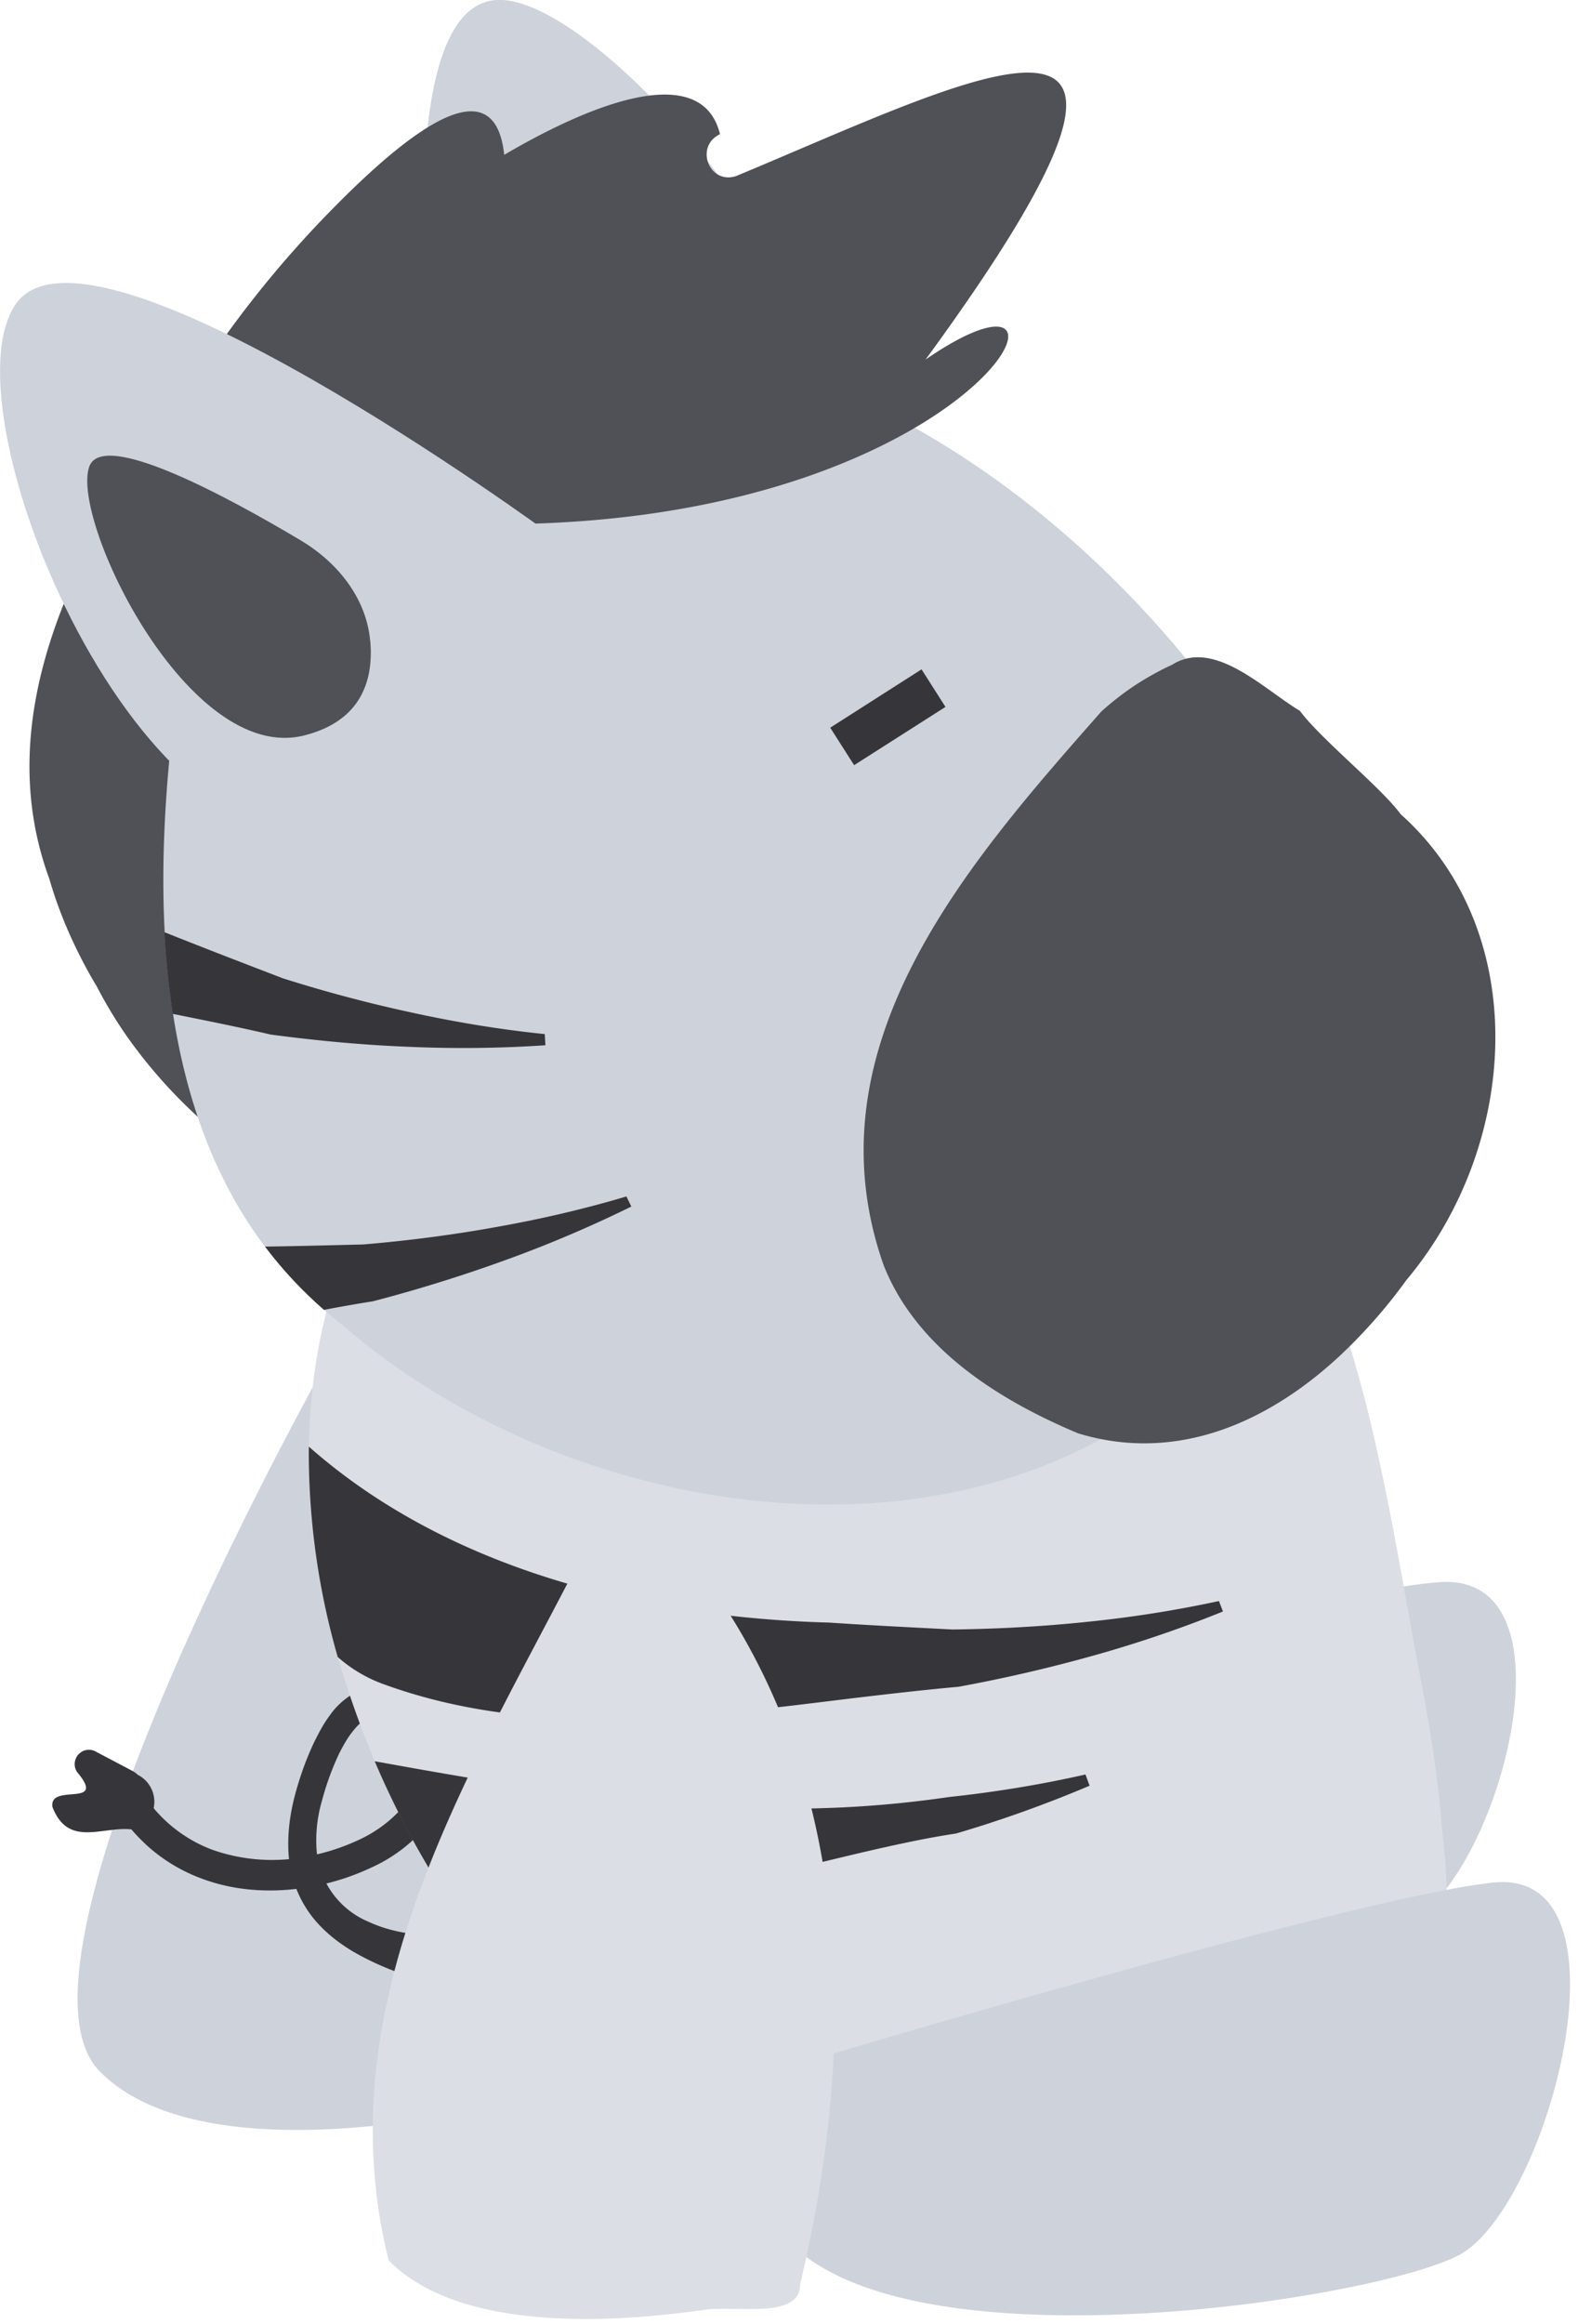 <svg xmlns="http://www.w3.org/2000/svg" fill="none" viewBox="0 0 142 209">
    <g clip-path="url(#a)">
        <path fill="#CED2DB"
            d="M29.92 121.54s-30.96 54.63-20.94 64.77c10.02 10.14 38.19 2.5 38.19 2.5s9.68-67.19-17.25-67.28v.01ZM66 156.73s50.58-13.36 63.41-14.42c12.83-1.06 5.57 25.88-2.28 30.39-7.85 4.51-76.88 12.97-61.14-15.97H66Z" />
        <path fill="#36353A"
            d="M41.83 179.07c-1.03-.19-1.82-.41-2.71-.64-.86-.24-1.7-.47-2.54-.77a24.68 24.68 0 0 1-4.85-2.16c-1.53-.92-3-2.11-4.05-3.68a10.32 10.32 0 0 1-1.72-5.21c-.1-1.81.16-3.56.6-5.22.45-1.66 1-3.21 1.75-4.78.4-.78.79-1.56 1.35-2.3a6.69 6.69 0 0 1 2.19-2.01 4 4 0 0 1 3.46-.15 5.93 5.93 0 0 1 2.35 2.01 10.55 10.55 0 0 1 1.85 5.19c.07.93.03 1.9-.23 2.88-.25 1-.85 1.96-1.48 2.64a13.99 13.99 0 0 1-4.38 3.1 21.7 21.7 0 0 1-4.92 1.63c-3.37.68-6.99.62-10.33-.63a15.2 15.2 0 0 1-4.6-2.68 16.65 16.65 0 0 1-3.4-4.05c-.4-.66-.19-1.52.47-1.91.66-.4 1.51-.19 1.91.47a12.7 12.7 0 0 0 6.58 5.58 16.21 16.21 0 0 0 8.83.53c1.48-.3 2.93-.78 4.29-1.41a11.85 11.85 0 0 0 3.53-2.46c.46-.51.74-.97.9-1.55.16-.58.21-1.26.16-1.94a8.07 8.07 0 0 0-1.32-3.88 3.45 3.45 0 0 0-1.25-1.16 1.37 1.37 0 0 0-1.23.04c-.46.22-.94.7-1.36 1.25-.43.54-.79 1.2-1.14 1.87a24.97 24.97 0 0 0-1.58 4.34 12.55 12.55 0 0 0-.47 4.39 7.64 7.64 0 0 0 4.68 6.45c1.31.61 2.78.97 4.27 1.13.75.06 1.5.1 2.25.06a9.88 9.88 0 0 0 2.14-.29 2.76 2.76 0 1 1 .28 5.36l-.26-.05-.02.01Z" />
        <path fill="#36353A"
            d="M7.3 157.59c.4-.27.91-.27 1.3-.06l3.3 1.74c.19.1.35.22.5.36a2.73 2.73 0 0 1-.21 4.96c-2.71-.53-5.99 1.77-7.47-2.07-.33-2.21 5 .16 2.21-3.15-.39-.59-.22-1.4.38-1.78H7.3Z" />
        <path fill="#DCDEE5"
            d="M129.83 165.09c1.17 10.36.17 24.36-10.68 28.49a43.04 43.04 0 0 1-10.12 4.57c-11.41 4.92-21.09 6.17-29.34 4.71a35.53 35.53 0 0 1-11.37-4.11 99.95 99.95 0 0 1-18.54-16.08 80.58 80.58 0 0 1-19.37-33.63l-.01-.01a66.41 66.41 0 0 1-2.6-18.92c.11-7.62 1.74-15.02 5.21-21.66 8-15 24-28 42.96-26.76 2.55.13 5.18.52 7.9 1.21a49.7 49.7 0 0 1 9.52 3.53 67.9 67.9 0 0 1 10.17 6.17c18.44 14.85 20.44 38.85 24.62 60.19.78 4.21 1.33 8.32 1.64 12.31l.01-.01Z" />
        <path fill="#CED2DB"
            d="M39.23 36.34S34.24-.68 45.25 0c11.01.69 39.54 36.62 26.21 45.61-13.33 8.99-32.24-9.28-32.24-9.28l.01.01Z" />
        <path fill="#4F5156"
            d="M19.33 101.79a45.25 45.25 0 0 1-7.82-8.45 39.66 39.66 0 0 1-2.78-4.58 44.06 44.06 0 0 1-2.5-4.81 39 39 0 0 1-1.8-4.93c-6.24-17.03 5.18-34.19 15.15-47.81a96.61 96.61 0 0 1 10.46-12.54c23.61-23.96 15.83 6.25 4.79 36.62-.44 1.22-.89 2.43-1.35 3.65-5.28 12.25-6.94 26.47-11.69 38.98a68.08 68.08 0 0 1-2.47 3.88l.01-.01Z" />
        <path fill="#CED2DB"
            d="M116.94 110.98a37.19 37.19 0 0 1-2.48 4.56 34.98 34.98 0 0 1-10.55 10.83 41.63 41.63 0 0 1-4.82 3.06c-21.09 11.51-50.55 5.14-68.31-10.28a37.39 37.39 0 0 1-6.93-7.02c-4.57-6.06-7.09-13.28-8.28-20.94a77.3 77.3 0 0 1-.75-7.34c-.4-7.62.24-15.43 1.28-22.8.13-.54.26-1.09.41-1.62a40.85 40.85 0 0 1 6.92-14.15 33.55 33.55 0 0 1 2.3-2.74 39.88 39.88 0 0 1 8.12-6.76l.32-.16a45.54 45.54 0 0 1 4.77-2.13c11.93-4.51 24.22-3.39 35.61 1.23a65.94 65.94 0 0 1 7.81 3.78c9.25 5.2 17.65 12.56 24.4 20.79a96.23 96.23 0 0 1 3.35 4.32 71.45 71.45 0 0 1 3.2 4.8c1.5 4.58 5.86 8.18 5.71 13.71.26 1.33.47 2.68.63 4.05 1.24 8.34 0 16.49-2.67 24.83l-.04-.02Z" />
        <path fill="#4F5156"
            d="M126.02 73.21c11.89 10.61 10.71 29.81.54 41.92a47.57 47.57 0 0 1-5.99 6.81c-5.48 5.09-12.09 8.39-19.23 7.81a20.52 20.52 0 0 1-4.34-.84c-7.32-3.07-12.2-6.75-15.15-10.87a19.4 19.4 0 0 1-2.34-4.26c-6.92-19.72 7.59-36.17 19.6-49.79a26.1 26.1 0 0 1 2.95-2.3 26.2 26.2 0 0 1 3.43-1.91c3.79-2.37 8.25 2.23 11.48 4.15 1.91 2.57 7.25 6.84 9.05 9.27v.01ZM17.2 44.1C8.66 38.29 60.94-3.83 64.79 12.07c-2.3 1.09-1 4.55 1.44 3.77 21.68-9.01 44.63-21.21 17.06 16.5 19.99-13.78.23 25.78-66.08 11.75l-.01.01Z" />
        <path fill="#CED2DB"
            d="M49.42 47.98S8.13 17.7 1.42 27.35C-5.29 37 13.01 80.61 31.4 74.27c18.39-6.34 18.02-26.28 18.02-26.28v-.01Z" />
        <path fill="#4F5156"
            d="M33.31 57.63c-.32-3.6-2.67-6.89-6.27-9.04C20.56 44.73 9.18 38.54 8.02 42c-1.64 4.86 8.94 26.76 19.34 24.15 5.27-1.32 6.26-5.11 5.96-8.52h-.01Z" />
        <path fill="#36353A"
            d="m49.02 93 .06 1.01c-4.09.28-8.21.32-12.33.14-4.11-.16-8.25-.55-12.39-1.1-2.88-.67-5.83-1.26-8.81-1.86a77.3 77.3 0 0 1-.75-7.34l.32.12c3.45 1.38 6.92 2.71 10.33 4.02 3.79 1.2 7.68 2.24 11.64 3.09 3.94.86 7.93 1.52 11.94 1.93l-.01-.01Zm7.77 15.53a111.34 111.34 0 0 1-11.35 4.82 135.2 135.2 0 0 1-11.88 3.69c-1.45.23-2.93.49-4.4.77a37.39 37.39 0 0 1-5.31-5.69c2.95-.04 5.9-.12 8.81-.19 3.96-.33 7.95-.84 11.94-1.56 3.97-.7 7.91-1.61 11.77-2.76l.44.91-.02.01ZM82.93 60.2l-8.22 5.25 2.15 3.37 8.22-5.24-2.15-3.37Z" />
        <path fill="#CED2DB"
            d="M70.64 185.99s50.88-15.32 63.75-16.67c12.87-1.34 5.22 28.24-2.71 33.28-7.93 5.04-77.23 15.27-61.04-16.61Z" />
        <path fill="#36353A"
            d="M110.05 144.94c-3.8 1.54-7.7 2.86-11.67 3.97a135.8 135.8 0 0 1-12.12 2.8c-3.21.29-6.48.67-9.76 1.06-13.72 1.68-28.41 3.68-42.06-1.32a12.75 12.75 0 0 1-4.04-2.41l-.01-.01a66.41 66.41 0 0 1-2.6-18.92c12.49 11.03 29.99 15.37 46.87 15.83 3.7.25 7.41.43 11.06.62 3.98-.05 8-.26 12.02-.68a107.2 107.2 0 0 0 11.95-1.88l.36.94Zm-12 15.67a110.87 110.87 0 0 1-12.02 4.3c-6.1.91-13.64 3.08-21.23 4.69-3.8.8-7.61 1.46-11.25 1.76-4.5 1.3-9.5.8-13.65-1.21a80.58 80.58 0 0 1-6.18-11.74c10.98 1.99 21.96 3.86 33.04 4.21 3.09.1 6.18.08 9.28-.07 3.1-.16 6.21-.46 9.33-.92 4.13-.44 8.25-1.11 12.31-2.03l.37 1.01Z" />
        <path fill="#DCDEE5"
            d="M52.86 138.92C43 158.45 29 179.45 34.98 203.31c2.51 2.54 6.15 3.96 10.2 4.67 3.04.53 6.31.66 9.5.56 3.19-.1 6.31-.44 9.05-.84 3.27-.24 8.27.76 8.27-2.24 5-21 5-44-7.72-62.37a14.52 14.52 0 0 0-11.42-4.17Z" />
    </g>
    <defs>
        <clipPath id="a">
            <path fill="#fff" d="M0 0h141.28v208.57H0z" />
        </clipPath>
    </defs>
</svg>